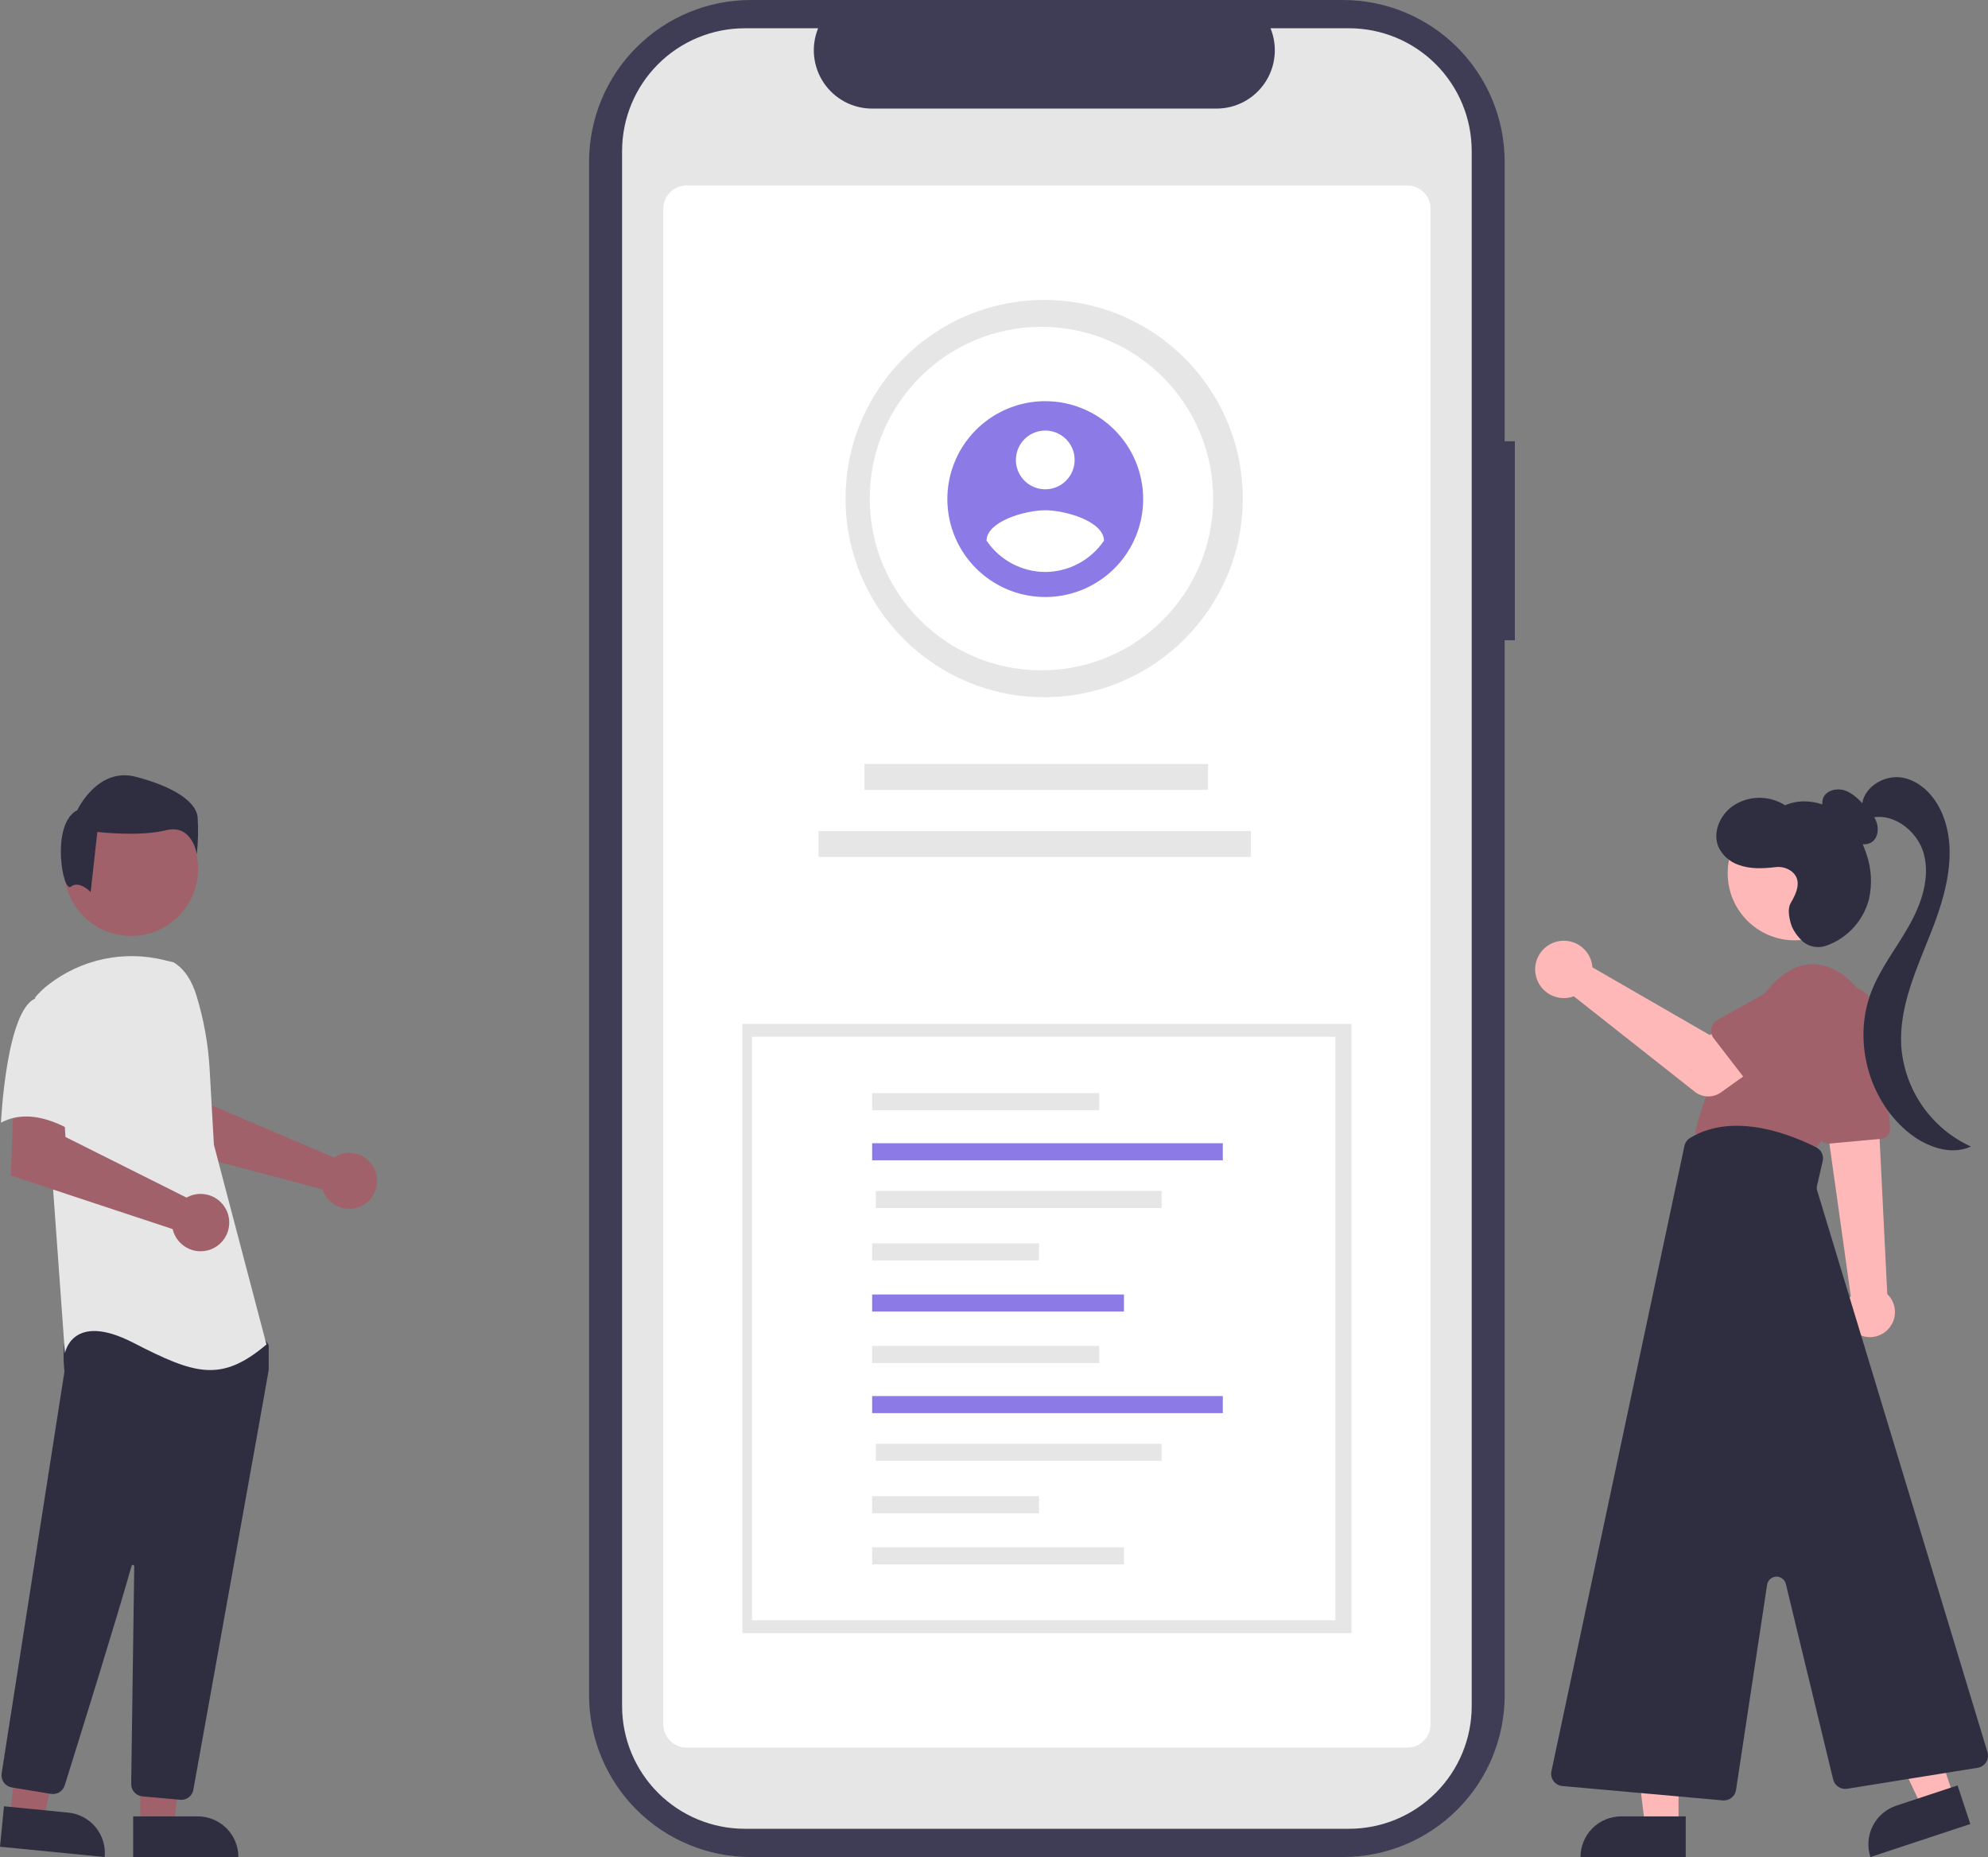 <svg width="485" height="453" viewBox="0 0 485 453" fill="none" xmlns="http://www.w3.org/2000/svg">
<rect x="0" y="0" width="485" height="453" fill="#808080" stroke="none"/>
<g clip-path="url(#clip0_15_243)">
<path d="M369.575 107.65H367.086V39.464C367.086 28.998 362.928 18.96 355.528 11.559C348.127 4.158 338.09 0 327.624 0H183.176C172.71 0 162.672 4.158 155.272 11.559C147.871 18.96 143.714 28.998 143.714 39.464V413.536C143.714 424.002 147.871 434.04 155.272 441.441C162.672 448.842 172.71 453 183.176 453H327.627C338.093 453 348.13 448.842 355.53 441.441C362.931 434.04 367.089 424.002 367.089 413.536V156.186H369.575V107.65Z" fill="#3F3D56"/>
<path d="M359.043 36.824V416.178C359.042 424.114 355.89 431.724 350.279 437.336C344.669 442.948 337.06 446.102 329.125 446.105H181.706C173.767 446.106 166.153 442.953 160.539 437.34C154.925 431.727 151.77 424.114 151.769 416.175V36.824C151.771 28.885 154.927 21.273 160.541 15.661C166.155 10.049 173.768 6.897 181.706 6.898H199.588C198.71 9.057 198.376 11.399 198.615 13.718C198.854 16.037 199.659 18.262 200.959 20.196C202.259 22.131 204.015 23.717 206.071 24.815C208.128 25.912 210.422 26.488 212.753 26.49H296.798C299.129 26.487 301.424 25.912 303.48 24.814C305.537 23.716 307.292 22.13 308.592 20.195C309.892 18.259 310.697 16.035 310.935 13.716C311.174 11.396 310.839 9.054 309.961 6.895H329.116C337.051 6.896 344.661 10.049 350.272 15.659C355.883 21.27 359.037 28.88 359.04 36.815L359.043 36.824Z" fill="#E6E6E6"/>
<path d="M343.336 426.303H167.476C165.975 426.301 164.536 425.704 163.474 424.642C162.413 423.581 161.816 422.142 161.814 420.64V50.913C161.816 49.412 162.413 47.972 163.474 46.911C164.536 45.849 165.975 45.252 167.476 45.25H343.336C344.837 45.252 346.276 45.849 347.338 46.911C348.399 47.972 348.996 49.412 348.998 50.913V420.64C348.996 422.142 348.399 423.581 347.338 424.642C346.276 425.704 344.837 426.301 343.336 426.303Z" fill="white"/>
<path d="M254.74 170.079C281.499 170.079 303.192 148.385 303.192 121.624C303.192 94.863 281.499 73.169 254.74 73.169C227.98 73.169 206.288 94.863 206.288 121.624C206.288 148.385 227.98 170.079 254.74 170.079Z" fill="#E6E6E6"/>
<path d="M254.074 163.519C277.21 163.519 295.966 144.762 295.966 121.624C295.966 98.486 277.21 79.729 254.074 79.729C230.937 79.729 212.181 98.486 212.181 121.624C212.181 144.762 230.937 163.519 254.074 163.519Z" fill="white"/>
<path d="M255.006 97.862C250.282 97.862 245.664 99.263 241.737 101.887C237.809 104.512 234.747 108.242 232.939 112.607C231.132 116.972 230.659 121.775 231.58 126.408C232.502 131.042 234.777 135.298 238.117 138.638C241.457 141.979 245.713 144.254 250.347 145.175C254.98 146.097 259.782 145.624 264.147 143.816C268.511 142.008 272.241 138.947 274.866 135.019C277.49 131.09 278.891 126.472 278.891 121.748C278.891 115.413 276.375 109.337 271.895 104.858C267.416 100.378 261.341 97.862 255.006 97.862ZM255.006 105.028C256.423 105.028 257.809 105.448 258.987 106.235C260.166 107.023 261.084 108.142 261.626 109.451C262.169 110.761 262.311 112.202 262.034 113.592C261.758 114.982 261.075 116.259 260.073 117.261C259.071 118.263 257.794 118.946 256.404 119.222C255.014 119.499 253.573 119.357 252.264 118.814C250.955 118.272 249.836 117.353 249.048 116.175C248.261 114.997 247.841 113.611 247.841 112.194C247.841 111.253 248.026 110.321 248.386 109.451C248.746 108.582 249.274 107.792 249.939 107.127C250.605 106.461 251.395 105.933 252.264 105.573C253.133 105.213 254.065 105.028 255.006 105.028ZM255.006 139.525C252.176 139.512 249.391 138.809 246.893 137.476C244.396 136.143 242.262 134.221 240.675 131.877C240.79 127.099 250.229 124.469 255.006 124.469C259.784 124.469 269.222 127.099 269.337 131.877C267.749 134.22 265.615 136.141 263.118 137.474C260.621 138.807 257.837 139.511 255.006 139.527V139.525Z" fill="#8C7AE6"/>
<path d="M294.727 186.362H210.902V192.663H294.727V186.362Z" fill="#E6E6E6"/>
<path d="M305.18 202.735H199.686V209.036H305.18V202.735Z" fill="#E6E6E6"/>
<path d="M329.711 249.764H181.101V398.384H329.711V249.764Z" fill="#E6E6E6"/>
<path d="M325.786 252.909H183.463V395.24H325.786V252.909Z" fill="white"/>
<path d="M268.174 266.648H212.773V270.812H268.174V266.648Z" fill="#E6E6E6"/>
<path d="M298.324 278.874H212.773V283.038H298.324V278.874Z" fill="#8C7AE6"/>
<path d="M283.385 290.516H213.663V294.681H283.385V290.516Z" fill="#E6E6E6"/>
<path d="M253.476 303.291H212.773V307.455H253.476V303.291Z" fill="#E6E6E6"/>
<path d="M274.204 315.769H212.773V319.933H274.204V315.769Z" fill="#8C7AE6"/>
<path d="M268.174 328.325H212.773V332.489H268.174V328.325Z" fill="#E6E6E6"/>
<path d="M298.324 340.55H212.773V344.714H298.324V340.55Z" fill="#8C7AE6"/>
<path d="M283.385 352.193H213.663V356.357H283.385V352.193Z" fill="#E6E6E6"/>
<path d="M253.476 364.968H212.773V369.132H253.476V364.968Z" fill="#E6E6E6"/>
<path d="M274.204 377.446H212.773V381.61H274.204V377.446Z" fill="#E6E6E6"/>
<path d="M461.476 323.112C461.08 323.806 460.551 324.414 459.919 324.903C459.288 325.392 458.566 325.752 457.795 325.962C457.025 326.172 456.221 326.228 455.428 326.127C454.636 326.026 453.871 325.77 453.178 325.373C452.485 324.977 451.876 324.448 451.387 323.816C450.898 323.185 450.539 322.463 450.329 321.692C450.119 320.922 450.063 320.117 450.164 319.325C450.265 318.533 450.521 317.768 450.917 317.074C450.931 317.051 450.944 317.027 450.958 317.004C451.128 316.719 451.32 316.447 451.531 316.191L446.415 279.724L446.262 278.632L445.223 271.191L445.07 270.118L445.636 270.145L455.548 270.598L458.206 270.718L458.539 277.506L460.424 315.671C461.409 316.614 462.048 317.86 462.239 319.21C462.43 320.559 462.161 321.934 461.476 323.112Z" fill="#FFB8B8"/>
<path d="M446.291 278.962L458.878 277.808C459.531 277.746 460.133 277.429 460.552 276.925C460.972 276.421 461.176 275.772 461.119 275.118L458.787 248.943C458.676 247.695 458.32 246.481 457.739 245.37C457.158 244.259 456.365 243.274 455.403 242.47C454.442 241.666 453.331 241.059 452.136 240.685C450.94 240.31 449.682 240.174 448.433 240.286C447.185 240.397 445.971 240.754 444.861 241.334C443.75 241.915 442.765 242.709 441.961 243.67C441.157 244.632 440.55 245.742 440.176 246.938C439.801 248.134 439.665 249.392 439.777 250.64C439.793 250.821 439.814 251 439.84 251.179L443.615 276.854C443.701 277.442 443.996 277.98 444.446 278.369C444.896 278.757 445.47 278.972 446.065 278.973C446.14 278.974 446.216 278.971 446.291 278.962Z" fill="#A0616A"/>
<path d="M455.832 257.816C457.105 254.21 457.164 250.286 456 246.643C454.835 243.001 452.512 239.838 449.384 237.639C444.638 234.391 438.143 233.225 431.149 241.553C417.16 258.207 413.496 276.527 413.496 276.527L442.14 281.19C442.14 281.19 451.881 269.282 455.832 257.816Z" fill="#A0616A"/>
<path d="M409.504 445.415H401.337L397.452 413.913H409.505L409.504 445.415Z" fill="#FFB8B8"/>
<path d="M385.589 452.998H411.256V443.081H395.506C392.876 443.081 390.353 444.125 388.494 445.985C386.634 447.845 385.589 450.368 385.589 452.998Z" fill="#2F2E41"/>
<path d="M476.646 438.291L468.892 440.855L455.317 412.164L466.761 408.381L476.646 438.291Z" fill="#FFB8B8"/>
<path d="M456.318 452.998L480.688 444.942L477.576 435.526L462.622 440.469C461.385 440.878 460.241 441.526 459.255 442.377C458.269 443.228 457.46 444.265 456.875 445.428C456.29 446.591 455.939 447.859 455.844 449.157C455.748 450.456 455.909 451.761 456.318 452.998Z" fill="#2F2E41"/>
<path d="M437.851 229.379C446.887 229.379 454.212 222.053 454.212 213.017C454.212 203.98 446.887 196.655 437.851 196.655C428.815 196.655 421.49 203.98 421.49 213.017C421.49 222.053 428.815 229.379 437.851 229.379Z" fill="#FFB8B8"/>
<path d="M423.526 436.646L431.109 386.586C431.19 386.052 431.454 385.562 431.856 385.201C432.258 384.84 432.773 384.63 433.313 384.606C433.853 384.583 434.384 384.747 434.816 385.072C435.247 385.397 435.553 385.861 435.68 386.386L447.23 434.093C447.412 434.823 447.86 435.46 448.487 435.877C449.114 436.294 449.875 436.462 450.619 436.348L482.477 431.227C482.899 431.16 483.302 431.002 483.659 430.766C484.016 430.529 484.317 430.219 484.544 429.856C484.771 429.493 484.917 429.086 484.974 428.662C485.03 428.238 484.995 427.806 484.87 427.397L443.33 290.431C443.212 290.042 443.198 289.628 443.289 289.232L444.672 283.236C444.824 282.587 444.754 281.904 444.473 281.299C444.192 280.694 443.716 280.2 443.122 279.896C437.465 277.01 423.138 271.009 412.326 277.582C411.975 277.796 411.671 278.079 411.433 278.415C411.195 278.75 411.027 279.13 410.941 279.532L378.49 432.066C378.401 432.481 378.402 432.91 378.492 433.324C378.581 433.739 378.758 434.129 379.01 434.471C379.262 434.812 379.583 435.096 379.953 435.303C380.322 435.511 380.732 435.638 381.154 435.676L420.294 439.181C420.383 439.189 420.472 439.193 420.561 439.193C421.277 439.192 421.97 438.935 422.513 438.467C423.057 438 423.415 437.354 423.524 436.645L423.526 436.646Z" fill="#2F2E41"/>
<path d="M448.699 201.457C447.466 200.715 446.372 199.764 445.465 198.646C445.018 198.081 444.723 197.41 444.61 196.698C444.497 195.987 444.569 195.258 444.819 194.582C445.646 192.758 448.102 192.184 450.006 192.803C451.909 193.421 453.38 194.916 454.77 196.355C455.995 197.621 457.256 198.948 457.835 200.613C458.413 202.278 458.117 204.389 456.671 205.399C455.253 206.39 453.213 205.985 451.849 204.92C450.484 203.856 449.64 202.276 448.834 200.743L448.699 201.457Z" fill="#2F2E41"/>
<path d="M454.241 196.795C454.332 192.185 459.586 188.879 464.124 189.696C468.663 190.514 472.151 194.383 473.897 198.65C477.586 207.667 474.817 217.955 471.262 227.029C467.708 236.103 463.308 245.308 463.827 255.037C464.178 260.296 465.943 265.362 468.934 269.7C471.926 274.039 476.034 277.489 480.824 279.686C475.702 282.007 469.581 279.609 465.277 275.99C455.719 267.952 452.03 253.642 456.51 241.986C458.719 236.236 462.614 231.317 465.654 225.96C468.694 220.603 470.925 214.29 469.355 208.334C467.785 202.377 461.105 197.556 455.394 199.86L454.241 196.795Z" fill="#2F2E41"/>
<path d="M436.869 220.278C438.296 217.867 439.734 214.703 437.128 212.596C436.561 212.159 435.913 211.839 435.22 211.656C434.528 211.473 433.807 211.43 433.098 211.53C430.159 211.884 426.958 212.03 424.113 210.962C423.046 210.595 422.064 210.017 421.224 209.263C420.385 208.509 419.706 207.594 419.227 206.572C417.761 203.092 419.597 198.863 422.667 196.663C424.546 195.366 426.765 194.653 429.047 194.612C431.33 194.572 433.573 195.206 435.496 196.436C439.473 194.679 444.297 195.461 447.911 197.879C451.524 200.297 453.996 204.169 455.339 208.304C456.576 211.864 456.789 215.699 455.954 219.373C455.281 221.929 454.003 224.285 452.227 226.243C450.451 228.2 448.23 229.701 445.751 230.617C444.785 230.998 443.737 231.119 442.71 230.967C441.684 230.815 440.715 230.396 439.901 229.751C439.901 229.751 437.646 227.783 436.941 225.412C436.398 223.588 436.108 221.565 436.869 220.278Z" fill="#2F2E41"/>
<path d="M388.334 234.877C388.415 235.237 388.469 235.602 388.493 235.97L417.108 252.479L424.063 248.475L431.478 258.182L419.854 266.468C418.915 267.138 417.783 267.485 416.63 267.457C415.477 267.428 414.364 267.027 413.459 266.312L383.949 243.032C382.617 243.526 381.166 243.602 379.79 243.25C378.414 242.899 377.177 242.137 376.244 241.066C375.311 239.994 374.727 238.664 374.569 237.252C374.41 235.84 374.686 234.414 375.358 233.163C376.03 231.911 377.068 230.894 378.332 230.247C379.596 229.599 381.028 229.352 382.436 229.538C383.844 229.725 385.163 230.335 386.215 231.289C387.268 232.243 388.006 233.494 388.33 234.877H388.334Z" fill="#FFB8B8"/>
<path d="M418.065 253.261L427.314 265.248C427.577 265.589 427.91 265.869 428.291 266.069C428.672 266.27 429.092 266.385 429.522 266.409C429.952 266.433 430.381 266.363 430.782 266.206C431.183 266.049 431.545 265.807 431.843 265.497L442.313 254.624C444.085 253.306 445.26 251.337 445.58 249.152C445.901 246.967 445.34 244.744 444.022 242.972C442.703 241.201 440.735 240.025 438.55 239.705C436.365 239.384 434.142 239.945 432.371 241.264C432.28 241.331 432.191 241.4 432.103 241.471L418.972 248.814C418.597 249.024 418.27 249.313 418.016 249.661C417.762 250.009 417.586 250.407 417.499 250.829C417.413 251.251 417.419 251.687 417.516 252.107C417.613 252.526 417.8 252.92 418.063 253.261L418.065 253.261Z" fill="#A0616A"/>
<path d="M82.402 281.83C82.075 281.98 81.761 282.155 81.462 282.354L51.584 269.602L50.519 261.731L38.58 261.658L39.285 279.711L78.721 290.142C78.804 290.416 78.903 290.685 79.019 290.947C79.589 292.163 80.506 293.185 81.655 293.882C82.803 294.579 84.132 294.921 85.475 294.866C86.817 294.81 88.113 294.359 89.2 293.569C90.287 292.779 91.117 291.686 91.584 290.426C92.052 289.167 92.137 287.797 91.829 286.489C91.52 285.181 90.832 283.993 89.851 283.075C88.87 282.157 87.64 281.549 86.315 281.328C84.989 281.107 83.628 281.282 82.402 281.832L82.402 281.83Z" fill="#A0616A"/>
<path d="M34.238 445.416H42.405L46.29 413.913H34.237L34.238 445.416Z" fill="#A0616A"/>
<path d="M48.238 443.082H32.488V452.996H58.155C58.155 450.366 57.11 447.843 55.251 445.983C53.391 444.123 50.868 443.079 48.238 443.079V443.082Z" fill="#2F2E41"/>
<path d="M2.477 443.108L10.604 443.907L17.559 412.938L5.564 411.76L2.477 443.108Z" fill="#A0616A"/>
<path d="M16.643 442.16L0.972 440.616L0 450.484L25.538 452.999C25.665 451.703 25.537 450.395 25.159 449.149C24.781 447.903 24.161 446.744 23.335 445.737C22.509 444.731 21.493 443.896 20.345 443.283C19.196 442.669 17.939 442.287 16.643 442.16Z" fill="#2F2E41"/>
<path d="M31.965 228.318C41.001 228.318 48.326 220.993 48.326 211.956C48.326 202.92 41.001 195.594 31.965 195.594C22.929 195.594 15.604 202.92 15.604 211.956C15.604 220.993 22.929 228.318 31.965 228.318Z" fill="#A0616A"/>
<path d="M44.23 439.045C44.932 439.047 45.612 438.8 46.151 438.349C46.689 437.898 47.05 437.272 47.171 436.58C51.395 413.118 65.216 336.387 65.546 334.26C65.553 334.211 65.557 334.162 65.556 334.112V328.391C65.557 328.183 65.492 327.98 65.371 327.81L63.545 325.254C63.459 325.131 63.345 325.029 63.213 324.957C63.081 324.885 62.934 324.844 62.783 324.837C52.377 324.35 18.296 322.919 16.65 324.976C14.996 327.042 15.584 333.308 15.717 334.543L15.71 334.671L0.399 432.599C0.279 433.38 0.472 434.177 0.935 434.817C1.398 435.457 2.095 435.889 2.874 436.02L12.437 437.595C13.149 437.71 13.879 437.565 14.493 437.187C15.107 436.808 15.566 436.222 15.784 435.535C18.742 426.083 28.66 394.287 32.097 381.983C32.119 381.906 32.169 381.839 32.236 381.795C32.304 381.751 32.385 381.733 32.464 381.744C32.544 381.755 32.617 381.795 32.67 381.856C32.722 381.917 32.751 381.995 32.751 382.076C32.579 393.804 32.164 423.727 32.018 434.062L32.003 435.175C31.996 435.929 32.273 436.657 32.778 437.217C33.283 437.776 33.979 438.126 34.729 438.197L43.95 439.032C44.044 439.041 44.137 439.045 44.23 439.045Z" fill="#2F2E41"/>
<path d="M42.348 234.752C45.203 236.45 46.912 239.569 47.893 242.746C49.708 248.623 50.8 254.698 51.146 260.839L52.182 279.225L65.009 327.969C53.892 337.377 47.48 335.238 32.514 327.544C17.549 319.85 15.839 330.109 15.839 330.109L12.847 288.635L8.572 243.313C9.532 242.158 10.618 241.113 11.811 240.2C15.762 237.126 20.36 234.989 25.257 233.951C30.155 232.912 35.224 232.999 40.083 234.204L42.348 234.752Z" fill="#E6E6E6"/>
<path d="M46.514 291.674C46.17 291.803 45.836 291.959 45.515 292.141L15.972 277.352L15.482 269.34L3.296 268.5L2.643 286.762L42.122 299.819C42.444 301.202 43.18 302.455 44.231 303.41C45.282 304.365 46.6 304.978 48.008 305.166C49.416 305.354 50.848 305.109 52.113 304.463C53.378 303.818 54.417 302.802 55.091 301.552C55.765 300.301 56.042 298.875 55.886 297.463C55.729 296.051 55.147 294.72 54.216 293.648C53.285 292.575 52.049 291.811 50.673 291.458C49.297 291.105 47.846 291.179 46.514 291.67L46.514 291.674Z" fill="#A0616A"/>
<path d="M8.785 243.517C1.517 246.083 0.236 273.877 0.236 273.877C8.787 269.174 19.048 276.871 19.048 276.871C19.048 276.871 21.186 269.601 23.751 260.195C24.526 257.549 24.619 254.75 24.021 252.059C23.423 249.367 22.154 246.871 20.331 244.802C20.331 244.802 16.054 240.95 8.785 243.517Z" fill="#E6E6E6"/>
<path d="M17.298 216.284C19.336 214.653 22.117 217.616 22.117 217.616L23.748 202.94C23.748 202.94 33.94 204.161 40.464 202.532C46.988 200.903 48.006 208.444 48.006 208.444C48.343 205.398 48.411 202.328 48.21 199.27C47.803 195.601 42.503 191.931 33.126 189.485C23.748 187.039 18.856 197.64 18.856 197.64C12.33 200.901 15.257 217.915 17.298 216.284Z" fill="#2F2E41"/>
</g>
<defs>
<clipPath id="clip0_15_243">
<rect width="485" height="453" fill="white"/>
</clipPath>
</defs>
</svg>
